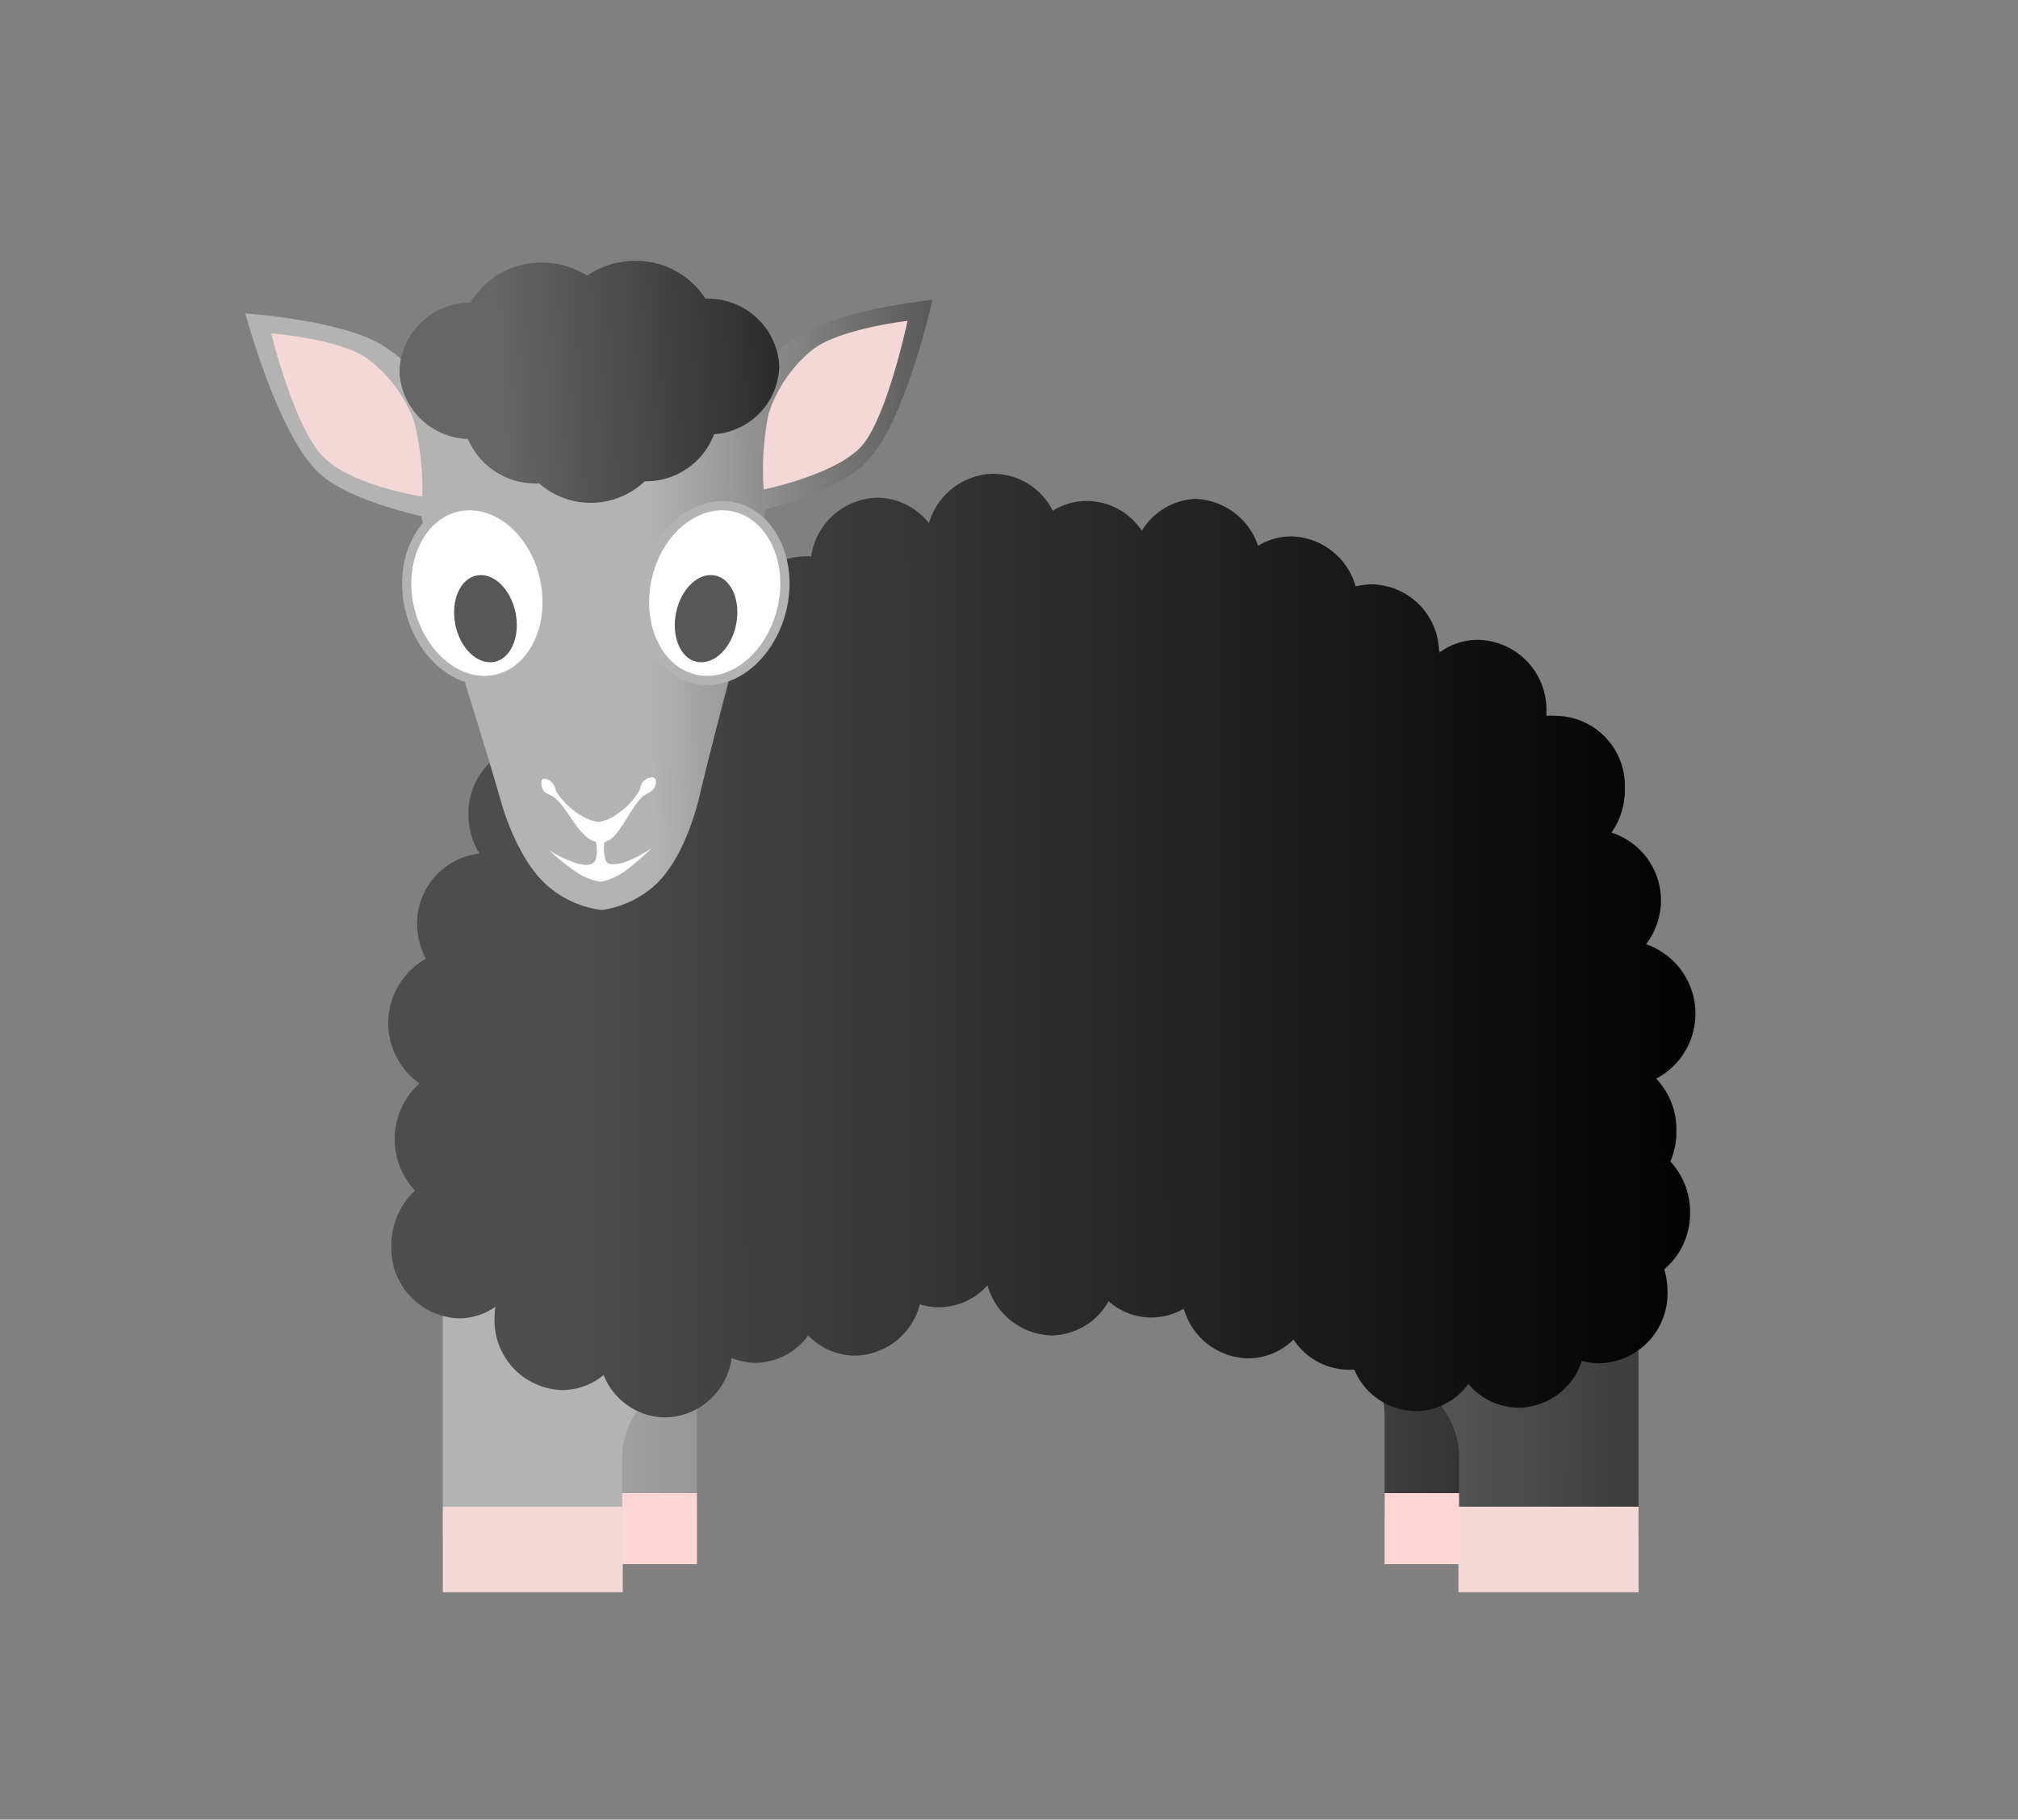 <svg id="svg2" xmlns="http://www.w3.org/2000/svg" xmlns:xlink="http://www.w3.org/1999/xlink" viewBox="0 0 117.85 106.28"><rect x="0" y="0" width="117.85" height="106.28" fill="#808080" stroke="none"/><defs><style>.cls-1{fill:url(#linear-gradient);}.cls-2{fill:#ffd5d5;}.cls-3{fill:url(#linear-gradient-2);}.cls-4{fill:#f4d7d7;}.cls-5{fill:url(#linear-gradient-3);}.cls-6{fill:url(#linear-gradient-4);}.cls-7,.cls-9{fill:#fff;}.cls-8{fill:url(#linear-gradient-5);}.cls-9{stroke:#b3b3b3;stroke-width:0.54px;}.cls-10{fill:#575757;}</style><linearGradient id="linear-gradient" x1="-1563.74" y1="-2084.26" x2="-2040.98" y2="-2082.98" gradientTransform="matrix(0.17, 0, 0, -0.21, 374.76, -367.71)" gradientUnits="userSpaceOnUse"><stop offset="0"/><stop offset="1" stop-color="#b3b3b3"/></linearGradient><linearGradient id="linear-gradient-2" x1="-996.6" y1="-1819.25" x2="-1408.99" y2="-1816.08" gradientTransform="matrix(0.21, 0, 0, -0.25, 334.53, -398.12)" xlink:href="#linear-gradient"/><linearGradient id="linear-gradient-3" x1="-733.04" y1="-1602.38" x2="-992.81" y2="-1602.61" gradientTransform="matrix(0.26, 0, 0, -0.28, 290.59, -397.53)" gradientUnits="userSpaceOnUse"><stop offset="0"/><stop offset="1" stop-color="#4d4d4d"/></linearGradient><linearGradient id="linear-gradient-4" x1="-1130.13" y1="-1796.95" x2="-1248.9" y2="-1794.43" gradientTransform="matrix(0.28, -0.01, -0.01, -0.25, 369.7, -423.5)" xlink:href="#linear-gradient"/><linearGradient id="linear-gradient-5" x1="-1058.04" y1="-1772.92" x2="-1136.06" y2="-1773.74" gradientTransform="matrix(0.27, -0.01, -0.01, -0.25, 318.28, -430.04)" gradientUnits="userSpaceOnUse"><stop offset="0" stop-color="#1a1a1a"/><stop offset="1" stop-color="#666"/></linearGradient></defs><title>Simple_Farm_Animals</title><g id="g8558"><g id="g8560"><path id="path8562" class="cls-1" d="M60.78,39.89c-15.85,0-28.7,10.9-28.7,24.35V88.59H40.7v-6c0-4.65,9-8.42,20.08-8.42s20.08,3.77,20.08,8.42v6h8.61V64.24c0-13.45-12.85-24.35-28.69-24.35Z"/><path id="path8564" class="cls-2" d="M32.08,87.21v4.15H40.7V87.21Zm48.78,0v4.15h8.61V87.21Z"/></g><g id="g8566"><path id="path8569" class="cls-3" d="M60.77,30.46c-19.28,0-34.91,13.26-34.91,29.63V89.72H36.34V85.08c0-5.66,10.94-10.25,24.43-10.25s24.44,4.59,24.44,10.25v4.64H95.69V60.09c0-16.37-15.63-29.63-34.92-29.63Z"/><path id="path8571" class="cls-4" d="M25.86,88v5H36.37V88Zm59.31,0v5H95.69V88Z"/></g><path id="path8573" class="cls-5" d="M58,27.67a4,4,0,0,0-3.75,2.89,3.87,3.87,0,0,0-3-1.49,4,4,0,0,0-3.88,3.43,3.13,3.13,0,0,0-.44,0,4.06,4.06,0,0,0-3.94,4,3.75,3.75,0,0,0-2.27-.77,4,4,0,0,0-3.88,3.4,3.69,3.69,0,0,0-1.2-.21A4.08,4.08,0,0,0,31.7,43c0,.14,0,.29,0,.42h-.4a4.06,4.06,0,0,0-3.94,4.19A4.32,4.32,0,0,0,28,49.85,4.11,4.11,0,0,0,24.36,54a4.37,4.37,0,0,0,.51,2,4.31,4.31,0,0,0-.37,7.28,4.38,4.38,0,0,0-.26,6.26,4.31,4.31,0,0,0-1.38,3.18A4.08,4.08,0,0,0,26.81,77a3.73,3.73,0,0,0,2.12-.67,4.91,4.91,0,0,0-.05.67,4.07,4.07,0,0,0,3.95,4.19,3.8,3.8,0,0,0,2.42-.88,3.93,3.93,0,0,0,3.59,2.48,4,4,0,0,0,3.89-3.47,3.78,3.78,0,0,0,1.38.28A3.88,3.88,0,0,0,47.2,78a3.8,3.8,0,0,0,2.74,1.18,4,4,0,0,0,3.78-3,3.68,3.68,0,0,0,1.11.17,3.84,3.84,0,0,0,2.84-1.28A4,4,0,0,0,61.42,78,3.88,3.88,0,0,0,64.74,76a3.76,3.76,0,0,0,4.39.44,4,4,0,0,0,3.75,2.9,3.8,3.8,0,0,0,2.66-1.1A3.88,3.88,0,0,0,78.71,80c.13,0,.26,0,.38,0a3.94,3.94,0,0,0,3.58,2.42,3.83,3.83,0,0,0,3.08-1.59,3.86,3.86,0,0,0,2.94,1.39,3.94,3.94,0,0,0,3.69-2.74,3.78,3.78,0,0,0,1,.15,4.08,4.08,0,0,0,4-4.19,4.54,4.54,0,0,0-.19-1.3,4.29,4.29,0,0,0,1.51-3.3,4.34,4.34,0,0,0-1.15-3A4.41,4.41,0,0,0,97.9,66a4.28,4.28,0,0,0-1.18-3,4.29,4.29,0,0,0-.59-7.85A4.25,4.25,0,0,0,97,52.63a4.16,4.16,0,0,0-2.89-4A4.36,4.36,0,0,0,94.89,46a4.08,4.08,0,0,0-4-4.19,3.68,3.68,0,0,0-.58,0,2.29,2.29,0,0,0,0-.25,4.08,4.08,0,0,0-4-4.19,3.8,3.8,0,0,0-2.27.76,4,4,0,0,0-3.93-4,4.17,4.17,0,0,0-.94.12,4,4,0,0,0-3.76-2.92,3.68,3.68,0,0,0-1.94.55,4,4,0,0,0-3.7-2.74A3.88,3.88,0,0,0,66.68,31a3.87,3.87,0,0,0-3.2-1.74,3.82,3.82,0,0,0-2,.57A3.91,3.91,0,0,0,58,27.67Z"/><g id="g8575"><g id="g8577"><g id="g8579"><path id="path8582" class="cls-6" d="M14.32,18.27s1.87,7.06,4.29,9.34c1.32,1.24,4,2.07,6,2.54,1.3,6.35,2.84,10.37,4.67,16.74.34,1.19,1.3,3.77,2.88,5a5.85,5.85,0,0,0,3,1.26,5.88,5.88,0,0,0,3-1.37c1.52-1.31,2.36-3.91,2.65-5.12,1.53-6.43,2.89-10.51,3.9-16.9,1.95-.54,4.62-1.47,5.88-2.77,2.31-2.36,3.86-9.48,3.86-9.48s-5.63.59-7.93,2.17A10,10,0,0,0,44.16,22a39.51,39.51,0,0,0-3.73-1.58,19.11,19.11,0,0,0-6-1.37,18.91,18.91,0,0,0-6,1.6,35.69,35.69,0,0,0-3.65,1.72,9.92,9.92,0,0,0-2.41-2.18c-2.38-1.5-8-1.88-8-1.88Z"/><path id="path8584" class="cls-4" d="M15.83,19.44s1.32,5.43,3,7.19S24.66,29,24.66,29a16.5,16.5,0,0,0-.47-4.39,8.06,8.06,0,0,0-2.77-3.69c-1.65-1.15-5.59-1.45-5.59-1.45ZM53,18.74s-3.92.45-5.52,1.66a8,8,0,0,0-2.6,3.79,16.51,16.51,0,0,0-.28,4.4s4.25-.87,5.73-2.55S53,18.74,53,18.74Z"/></g><path id="path8586" class="cls-7" d="M31.88,45.49a.33.33,0,0,0-.15,0c-.18.11-.16.41,0,.66s.48.27.68.45c.77.7,1.2,1.84,2,2.4a1.27,1.27,0,0,0,.39.16c.06.3.14,1-.14,1.22s-.59.12-.88.07a6.77,6.77,0,0,1-1.73-.8A14.37,14.37,0,0,0,33.75,51a4.24,4.24,0,0,0,1,.44c.1,0,.29.05.33.06l.32-.07a4.42,4.42,0,0,0,1-.48,15.07,15.07,0,0,0,1.66-1.42,6.87,6.87,0,0,1-1.7.87c-.29.06-.67.14-.88,0s-.24-.91-.19-1.21a1.49,1.49,0,0,0,.38-.18c.72-.59,1.1-1.73,1.84-2.47.19-.18.47-.22.66-.47s.18-.56,0-.66a.27.27,0,0,0-.15,0,.7.7,0,0,0-.51.31c-.14.19-.1.36-.2.51a4.34,4.34,0,0,1-1.61,1.53,2.26,2.26,0,0,1-.73.25,2.33,2.33,0,0,1-.75-.22,4.49,4.49,0,0,1-1.68-1.47c-.11-.15-.08-.31-.22-.5A.72.72,0,0,0,31.88,45.49Z"/><path id="path8590" class="cls-8" d="M31.57,15.34a4.78,4.78,0,0,0-4.1,2.34,4.12,4.12,0,0,0-4.14,4.06,4.13,4.13,0,0,0,4,3.9,4.27,4.27,0,0,0,4.15,2.59h0a4.57,4.57,0,0,0,6.17-.12h0a4.24,4.24,0,0,0,4.05-2.75,4.08,4.08,0,0,0,3.81-4,4.16,4.16,0,0,0-4.31-3.91A4.81,4.81,0,0,0,37,15.24a5,5,0,0,0-2.72.86,4.9,4.9,0,0,0-2.75-.76Z"/></g><g id="g8592"><g id="g8594"><g id="g8596"><path id="path8598" class="cls-9" d="M31.82,33.88c.57,2.79-.75,5.39-2.93,5.81s-4.41-1.51-5-4.29.75-5.4,2.94-5.81S31.26,31.09,31.82,33.88Z"/><path id="path8600" class="cls-10" d="M30.11,35.8c.28,1.39-.28,2.68-1.25,2.86s-2-.79-2.27-2.19.28-2.67,1.25-2.86S29.83,34.4,30.11,35.8Z"/></g></g><g id="g8602"><g id="g8604"><path id="path8606" class="cls-9" d="M37.77,33.88c-.57,2.79.74,5.39,2.93,5.81s4.41-1.51,5-4.29-.74-5.4-2.93-5.81S38.33,31.09,37.77,33.88Z"/><path id="path8608" class="cls-10" d="M39.48,35.8c-.28,1.39.27,2.68,1.24,2.86s2-.79,2.27-2.19-.27-2.67-1.24-2.86S39.76,34.4,39.48,35.8Z"/></g></g></g></g></g></svg>